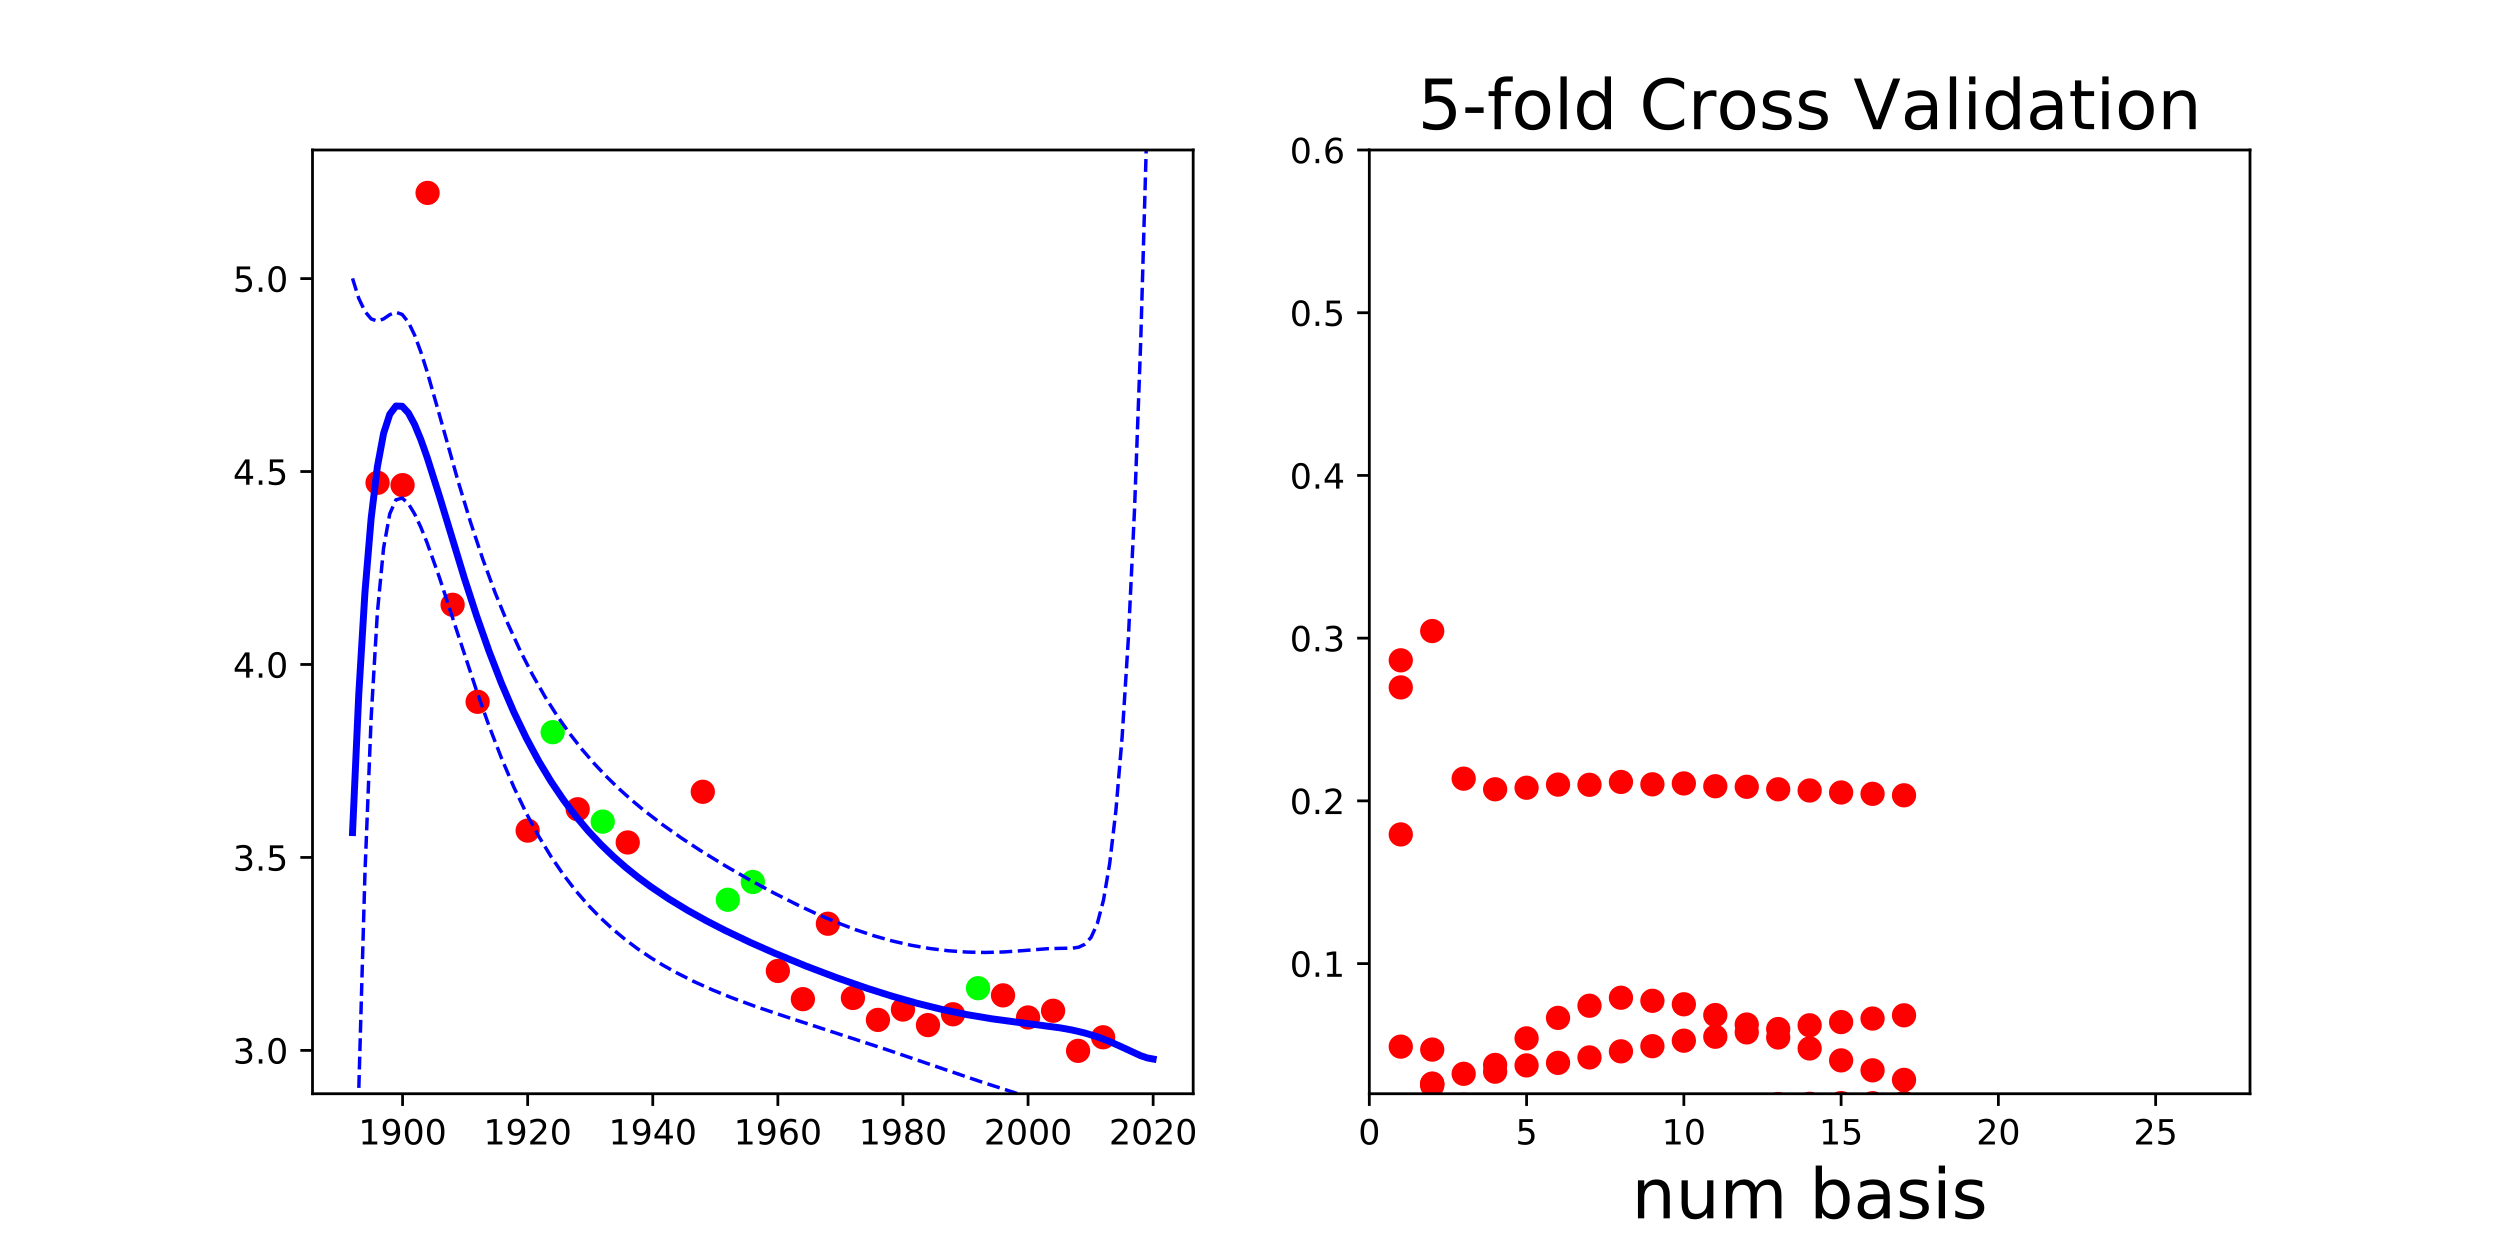 <?xml version="1.0" encoding="utf-8" standalone="no"?>
<!DOCTYPE svg PUBLIC "-//W3C//DTD SVG 1.1//EN"
  "http://www.w3.org/Graphics/SVG/1.1/DTD/svg11.dtd">
<!-- Created with matplotlib (http://matplotlib.org/) -->
<svg height="360pt" version="1.1" viewBox="0 0 720 360" width="720pt" xmlns="http://www.w3.org/2000/svg" xmlns:xlink="http://www.w3.org/1999/xlink">
 <defs>
  <style type="text/css">
*{stroke-linecap:butt;stroke-linejoin:round;}
  </style>
 </defs>
 <g id="figure_1">
  <g id="patch_1">
   <path d="M 0 360 
L 720 360 
L 720 0 
L 0 0 
z
" style="fill:none;"/>
  </g>
  <g id="axes_1">
   <g id="patch_2">
    <path d="M 90 315 
L 343.636 315 
L 343.636 43.2 
L 90 43.2 
z
" style="fill:none;"/>
   </g>
   <g id="matplotlib.axis_1">
    <g id="xtick_1">
     <g id="line2d_1">
      <defs>
       <path d="M 0 0 
L 0 3.5 
" id="ma0fd69caef" style="stroke:#000000;stroke-width:0.8;"/>
      </defs>
      <g>
       <use style="stroke:#000000;stroke-width:0.8;" x="115.94" xlink:href="#ma0fd69caef" y="315"/>
      </g>
     </g>
     <g id="text_1">
      <!-- 1900 -->
      <defs>
       <path d="M 12.406 8.297 
L 28.516 8.297 
L 28.516 63.922 
L 10.984 60.406 
L 10.984 69.391 
L 28.422 72.906 
L 38.281 72.906 
L 38.281 8.297 
L 54.391 8.297 
L 54.391 0 
L 12.406 0 
z
" id="DejaVuSans-31"/>
       <path d="M 10.984 1.516 
L 10.984 10.5 
Q 14.703 8.734 18.5 7.812 
Q 22.312 6.891 25.984 6.891 
Q 35.75 6.891 40.891 13.453 
Q 46.047 20.016 46.781 33.406 
Q 43.953 29.203 39.594 26.953 
Q 35.25 24.703 29.984 24.703 
Q 19.047 24.703 12.672 31.312 
Q 6.297 37.938 6.297 49.422 
Q 6.297 60.641 12.938 67.422 
Q 19.578 74.219 30.609 74.219 
Q 43.266 74.219 49.922 64.516 
Q 56.594 54.828 56.594 36.375 
Q 56.594 19.141 48.406 8.859 
Q 40.234 -1.422 26.422 -1.422 
Q 22.703 -1.422 18.891 -0.688 
Q 15.094 0.047 10.984 1.516 
z
M 30.609 32.422 
Q 37.25 32.422 41.125 36.953 
Q 45.016 41.5 45.016 49.422 
Q 45.016 57.281 41.125 61.844 
Q 37.25 66.406 30.609 66.406 
Q 23.969 66.406 20.094 61.844 
Q 16.219 57.281 16.219 49.422 
Q 16.219 41.5 20.094 36.953 
Q 23.969 32.422 30.609 32.422 
z
" id="DejaVuSans-39"/>
       <path d="M 31.781 66.406 
Q 24.172 66.406 20.328 58.906 
Q 16.5 51.422 16.5 36.375 
Q 16.5 21.391 20.328 13.891 
Q 24.172 6.391 31.781 6.391 
Q 39.453 6.391 43.281 13.891 
Q 47.125 21.391 47.125 36.375 
Q 47.125 51.422 43.281 58.906 
Q 39.453 66.406 31.781 66.406 
z
M 31.781 74.219 
Q 44.047 74.219 50.516 64.516 
Q 56.984 54.828 56.984 36.375 
Q 56.984 17.969 50.516 8.266 
Q 44.047 -1.422 31.781 -1.422 
Q 19.531 -1.422 13.062 8.266 
Q 6.594 17.969 6.594 36.375 
Q 6.594 54.828 13.062 64.516 
Q 19.531 74.219 31.781 74.219 
z
" id="DejaVuSans-30"/>
      </defs>
      <g transform="translate(103.215 329.598)scale(0.1 -0.1)">
       <use xlink:href="#DejaVuSans-31"/>
       <use x="63.623" xlink:href="#DejaVuSans-39"/>
       <use x="127.246" xlink:href="#DejaVuSans-30"/>
       <use x="190.869" xlink:href="#DejaVuSans-30"/>
      </g>
     </g>
    </g>
    <g id="xtick_2">
     <g id="line2d_2">
      <g>
       <use style="stroke:#000000;stroke-width:0.8;" x="151.968" xlink:href="#ma0fd69caef" y="315"/>
      </g>
     </g>
     <g id="text_2">
      <!-- 1920 -->
      <defs>
       <path d="M 19.188 8.297 
L 53.609 8.297 
L 53.609 0 
L 7.328 0 
L 7.328 8.297 
Q 12.938 14.109 22.625 23.891 
Q 32.328 33.688 34.812 36.531 
Q 39.547 41.844 41.422 45.531 
Q 43.312 49.219 43.312 52.781 
Q 43.312 58.594 39.234 62.25 
Q 35.156 65.922 28.609 65.922 
Q 23.969 65.922 18.812 64.312 
Q 13.672 62.703 7.812 59.422 
L 7.812 69.391 
Q 13.766 71.781 18.938 73 
Q 24.125 74.219 28.422 74.219 
Q 39.75 74.219 46.484 68.547 
Q 53.219 62.891 53.219 53.422 
Q 53.219 48.922 51.531 44.891 
Q 49.859 40.875 45.406 35.406 
Q 44.188 33.984 37.641 27.219 
Q 31.109 20.453 19.188 8.297 
z
" id="DejaVuSans-32"/>
      </defs>
      <g transform="translate(139.243 329.598)scale(0.1 -0.1)">
       <use xlink:href="#DejaVuSans-31"/>
       <use x="63.623" xlink:href="#DejaVuSans-39"/>
       <use x="127.246" xlink:href="#DejaVuSans-32"/>
       <use x="190.869" xlink:href="#DejaVuSans-30"/>
      </g>
     </g>
    </g>
    <g id="xtick_3">
     <g id="line2d_3">
      <g>
       <use style="stroke:#000000;stroke-width:0.8;" x="187.996" xlink:href="#ma0fd69caef" y="315"/>
      </g>
     </g>
     <g id="text_3">
      <!-- 1940 -->
      <defs>
       <path d="M 37.797 64.312 
L 12.891 25.391 
L 37.797 25.391 
z
M 35.203 72.906 
L 47.609 72.906 
L 47.609 25.391 
L 58.016 25.391 
L 58.016 17.188 
L 47.609 17.188 
L 47.609 0 
L 37.797 0 
L 37.797 17.188 
L 4.891 17.188 
L 4.891 26.703 
z
" id="DejaVuSans-34"/>
      </defs>
      <g transform="translate(175.271 329.598)scale(0.1 -0.1)">
       <use xlink:href="#DejaVuSans-31"/>
       <use x="63.623" xlink:href="#DejaVuSans-39"/>
       <use x="127.246" xlink:href="#DejaVuSans-34"/>
       <use x="190.869" xlink:href="#DejaVuSans-30"/>
      </g>
     </g>
    </g>
    <g id="xtick_4">
     <g id="line2d_4">
      <g>
       <use style="stroke:#000000;stroke-width:0.8;" x="224.024" xlink:href="#ma0fd69caef" y="315"/>
      </g>
     </g>
     <g id="text_4">
      <!-- 1960 -->
      <defs>
       <path d="M 33.016 40.375 
Q 26.375 40.375 22.484 35.828 
Q 18.609 31.297 18.609 23.391 
Q 18.609 15.531 22.484 10.953 
Q 26.375 6.391 33.016 6.391 
Q 39.656 6.391 43.531 10.953 
Q 47.406 15.531 47.406 23.391 
Q 47.406 31.297 43.531 35.828 
Q 39.656 40.375 33.016 40.375 
z
M 52.594 71.297 
L 52.594 62.312 
Q 48.875 64.062 45.094 64.984 
Q 41.312 65.922 37.594 65.922 
Q 27.828 65.922 22.672 59.328 
Q 17.531 52.734 16.797 39.406 
Q 19.672 43.656 24.016 45.922 
Q 28.375 48.188 33.594 48.188 
Q 44.578 48.188 50.953 41.516 
Q 57.328 34.859 57.328 23.391 
Q 57.328 12.156 50.688 5.359 
Q 44.047 -1.422 33.016 -1.422 
Q 20.359 -1.422 13.672 8.266 
Q 6.984 17.969 6.984 36.375 
Q 6.984 53.656 15.188 63.938 
Q 23.391 74.219 37.203 74.219 
Q 40.922 74.219 44.703 73.484 
Q 48.484 72.75 52.594 71.297 
z
" id="DejaVuSans-36"/>
      </defs>
      <g transform="translate(211.299 329.598)scale(0.1 -0.1)">
       <use xlink:href="#DejaVuSans-31"/>
       <use x="63.623" xlink:href="#DejaVuSans-39"/>
       <use x="127.246" xlink:href="#DejaVuSans-36"/>
       <use x="190.869" xlink:href="#DejaVuSans-30"/>
      </g>
     </g>
    </g>
    <g id="xtick_5">
     <g id="line2d_5">
      <g>
       <use style="stroke:#000000;stroke-width:0.8;" x="260.052" xlink:href="#ma0fd69caef" y="315"/>
      </g>
     </g>
     <g id="text_5">
      <!-- 1980 -->
      <defs>
       <path d="M 31.781 34.625 
Q 24.75 34.625 20.719 30.859 
Q 16.703 27.094 16.703 20.516 
Q 16.703 13.922 20.719 10.156 
Q 24.75 6.391 31.781 6.391 
Q 38.812 6.391 42.859 10.172 
Q 46.922 13.969 46.922 20.516 
Q 46.922 27.094 42.891 30.859 
Q 38.875 34.625 31.781 34.625 
z
M 21.922 38.812 
Q 15.578 40.375 12.031 44.719 
Q 8.5 49.078 8.5 55.328 
Q 8.5 64.062 14.719 69.141 
Q 20.953 74.219 31.781 74.219 
Q 42.672 74.219 48.875 69.141 
Q 55.078 64.062 55.078 55.328 
Q 55.078 49.078 51.531 44.719 
Q 48 40.375 41.703 38.812 
Q 48.828 37.156 52.797 32.312 
Q 56.781 27.484 56.781 20.516 
Q 56.781 9.906 50.312 4.234 
Q 43.844 -1.422 31.781 -1.422 
Q 19.734 -1.422 13.25 4.234 
Q 6.781 9.906 6.781 20.516 
Q 6.781 27.484 10.781 32.312 
Q 14.797 37.156 21.922 38.812 
z
M 18.312 54.391 
Q 18.312 48.734 21.844 45.562 
Q 25.391 42.391 31.781 42.391 
Q 38.141 42.391 41.719 45.562 
Q 45.312 48.734 45.312 54.391 
Q 45.312 60.062 41.719 63.234 
Q 38.141 66.406 31.781 66.406 
Q 25.391 66.406 21.844 63.234 
Q 18.312 60.062 18.312 54.391 
z
" id="DejaVuSans-38"/>
      </defs>
      <g transform="translate(247.327 329.598)scale(0.1 -0.1)">
       <use xlink:href="#DejaVuSans-31"/>
       <use x="63.623" xlink:href="#DejaVuSans-39"/>
       <use x="127.246" xlink:href="#DejaVuSans-38"/>
       <use x="190.869" xlink:href="#DejaVuSans-30"/>
      </g>
     </g>
    </g>
    <g id="xtick_6">
     <g id="line2d_6">
      <g>
       <use style="stroke:#000000;stroke-width:0.8;" x="296.08" xlink:href="#ma0fd69caef" y="315"/>
      </g>
     </g>
     <g id="text_6">
      <!-- 2000 -->
      <g transform="translate(283.355 329.598)scale(0.1 -0.1)">
       <use xlink:href="#DejaVuSans-32"/>
       <use x="63.623" xlink:href="#DejaVuSans-30"/>
       <use x="127.246" xlink:href="#DejaVuSans-30"/>
       <use x="190.869" xlink:href="#DejaVuSans-30"/>
      </g>
     </g>
    </g>
    <g id="xtick_7">
     <g id="line2d_7">
      <g>
       <use style="stroke:#000000;stroke-width:0.8;" x="332.107" xlink:href="#ma0fd69caef" y="315"/>
      </g>
     </g>
     <g id="text_7">
      <!-- 2020 -->
      <g transform="translate(319.382 329.598)scale(0.1 -0.1)">
       <use xlink:href="#DejaVuSans-32"/>
       <use x="63.623" xlink:href="#DejaVuSans-30"/>
       <use x="127.246" xlink:href="#DejaVuSans-32"/>
       <use x="190.869" xlink:href="#DejaVuSans-30"/>
      </g>
     </g>
    </g>
   </g>
   <g id="matplotlib.axis_2">
    <g id="ytick_1">
     <g id="line2d_8">
      <defs>
       <path d="M 0 0 
L -3.5 0 
" id="m6b1ca12fd3" style="stroke:#000000;stroke-width:0.8;"/>
      </defs>
      <g>
       <use style="stroke:#000000;stroke-width:0.8;" x="90" xlink:href="#m6b1ca12fd3" y="302.509"/>
      </g>
     </g>
     <g id="text_8">
      <!-- 3.0 -->
      <defs>
       <path d="M 40.578 39.312 
Q 47.656 37.797 51.625 33 
Q 55.609 28.219 55.609 21.188 
Q 55.609 10.406 48.188 4.484 
Q 40.766 -1.422 27.094 -1.422 
Q 22.516 -1.422 17.656 -0.516 
Q 12.797 0.391 7.625 2.203 
L 7.625 11.719 
Q 11.719 9.328 16.594 8.109 
Q 21.484 6.891 26.812 6.891 
Q 36.078 6.891 40.938 10.547 
Q 45.797 14.203 45.797 21.188 
Q 45.797 27.641 41.281 31.266 
Q 36.766 34.906 28.719 34.906 
L 20.219 34.906 
L 20.219 43.016 
L 29.109 43.016 
Q 36.375 43.016 40.234 45.922 
Q 44.094 48.828 44.094 54.297 
Q 44.094 59.906 40.109 62.906 
Q 36.141 65.922 28.719 65.922 
Q 24.656 65.922 20.016 65.031 
Q 15.375 64.156 9.812 62.312 
L 9.812 71.094 
Q 15.438 72.656 20.344 73.438 
Q 25.25 74.219 29.594 74.219 
Q 40.828 74.219 47.359 69.109 
Q 53.906 64.016 53.906 55.328 
Q 53.906 49.266 50.438 45.094 
Q 46.969 40.922 40.578 39.312 
z
" id="DejaVuSans-33"/>
       <path d="M 10.688 12.406 
L 21 12.406 
L 21 0 
L 10.688 0 
z
" id="DejaVuSans-2e"/>
      </defs>
      <g transform="translate(67.097 306.309)scale(0.1 -0.1)">
       <use xlink:href="#DejaVuSans-33"/>
       <use x="63.623" xlink:href="#DejaVuSans-2e"/>
       <use x="95.41" xlink:href="#DejaVuSans-30"/>
      </g>
     </g>
    </g>
    <g id="ytick_2">
     <g id="line2d_9">
      <g>
       <use style="stroke:#000000;stroke-width:0.8;" x="90" xlink:href="#m6b1ca12fd3" y="246.941"/>
      </g>
     </g>
     <g id="text_9">
      <!-- 3.5 -->
      <defs>
       <path d="M 10.797 72.906 
L 49.516 72.906 
L 49.516 64.594 
L 19.828 64.594 
L 19.828 46.734 
Q 21.969 47.469 24.109 47.828 
Q 26.266 48.188 28.422 48.188 
Q 40.625 48.188 47.75 41.5 
Q 54.891 34.812 54.891 23.391 
Q 54.891 11.625 47.562 5.094 
Q 40.234 -1.422 26.906 -1.422 
Q 22.312 -1.422 17.547 -0.641 
Q 12.797 0.141 7.719 1.703 
L 7.719 11.625 
Q 12.109 9.234 16.797 8.062 
Q 21.484 6.891 26.703 6.891 
Q 35.156 6.891 40.078 11.328 
Q 45.016 15.766 45.016 23.391 
Q 45.016 31 40.078 35.438 
Q 35.156 39.891 26.703 39.891 
Q 22.75 39.891 18.812 39.016 
Q 14.891 38.141 10.797 36.281 
z
" id="DejaVuSans-35"/>
      </defs>
      <g transform="translate(67.097 250.74)scale(0.1 -0.1)">
       <use xlink:href="#DejaVuSans-33"/>
       <use x="63.623" xlink:href="#DejaVuSans-2e"/>
       <use x="95.41" xlink:href="#DejaVuSans-35"/>
      </g>
     </g>
    </g>
    <g id="ytick_3">
     <g id="line2d_10">
      <g>
       <use style="stroke:#000000;stroke-width:0.8;" x="90" xlink:href="#m6b1ca12fd3" y="191.373"/>
      </g>
     </g>
     <g id="text_10">
      <!-- 4.0 -->
      <g transform="translate(67.097 195.172)scale(0.1 -0.1)">
       <use xlink:href="#DejaVuSans-34"/>
       <use x="63.623" xlink:href="#DejaVuSans-2e"/>
       <use x="95.41" xlink:href="#DejaVuSans-30"/>
      </g>
     </g>
    </g>
    <g id="ytick_4">
     <g id="line2d_11">
      <g>
       <use style="stroke:#000000;stroke-width:0.8;" x="90" xlink:href="#m6b1ca12fd3" y="135.804"/>
      </g>
     </g>
     <g id="text_11">
      <!-- 4.5 -->
      <g transform="translate(67.097 139.604)scale(0.1 -0.1)">
       <use xlink:href="#DejaVuSans-34"/>
       <use x="63.623" xlink:href="#DejaVuSans-2e"/>
       <use x="95.41" xlink:href="#DejaVuSans-35"/>
      </g>
     </g>
    </g>
    <g id="ytick_5">
     <g id="line2d_12">
      <g>
       <use style="stroke:#000000;stroke-width:0.8;" x="90" xlink:href="#m6b1ca12fd3" y="80.236"/>
      </g>
     </g>
     <g id="text_12">
      <!-- 5.0 -->
      <g transform="translate(67.097 84.035)scale(0.1 -0.1)">
       <use xlink:href="#DejaVuSans-35"/>
       <use x="63.623" xlink:href="#DejaVuSans-2e"/>
       <use x="95.41" xlink:href="#DejaVuSans-30"/>
      </g>
     </g>
    </g>
   </g>
   <g id="line2d_13">
    <defs>
     <path d="M 0 3 
C 0.796 3 1.559 2.684 2.121 2.121 
C 2.684 1.559 3 0.796 3 0 
C 3 -0.796 2.684 -1.559 2.121 -2.121 
C 1.559 -2.684 0.796 -3 0 -3 
C -0.796 -3 -1.559 -2.684 -2.121 -2.121 
C -2.684 -1.559 -3 -0.796 -3 0 
C -3 0.796 -2.684 1.559 -2.121 2.121 
C -1.559 2.684 -0.796 3 0 3 
z
" id="mba1de9b5df" style="stroke:#ff0000;"/>
    </defs>
    <g clip-path="url(#pb6f280e17f)">
     <use style="fill:#ff0000;stroke:#ff0000;" x="288.874" xlink:href="#mba1de9b5df" y="286.667"/>
     <use style="fill:#ff0000;stroke:#ff0000;" x="296.08" xlink:href="#mba1de9b5df" y="293.032"/>
     <use style="fill:#ff0000;stroke:#ff0000;" x="267.257" xlink:href="#mba1de9b5df" y="295.227"/>
     <use style="fill:#ff0000;stroke:#ff0000;" x="108.735" xlink:href="#mba1de9b5df" y="139.046"/>
     <use style="fill:#ff0000;stroke:#ff0000;" x="180.79" xlink:href="#mba1de9b5df" y="242.628"/>
     <use style="fill:#ff0000;stroke:#ff0000;" x="260.052" xlink:href="#mba1de9b5df" y="290.749"/>
     <use style="fill:#ff0000;stroke:#ff0000;" x="303.285" xlink:href="#mba1de9b5df" y="291.1"/>
     <use style="fill:#ff0000;stroke:#ff0000;" x="274.463" xlink:href="#mba1de9b5df" y="292.11"/>
     <use style="fill:#ff0000;stroke:#ff0000;" x="151.968" xlink:href="#mba1de9b5df" y="239.216"/>
     <use style="fill:#ff0000;stroke:#ff0000;" x="317.696" xlink:href="#mba1de9b5df" y="298.739"/>
     <use style="fill:#ff0000;stroke:#ff0000;" x="123.146" xlink:href="#mba1de9b5df" y="55.555"/>
     <use style="fill:#ff0000;stroke:#ff0000;" x="252.846" xlink:href="#mba1de9b5df" y="293.734"/>
     <use style="fill:#ff0000;stroke:#ff0000;" x="245.64" xlink:href="#mba1de9b5df" y="287.413"/>
     <use style="fill:#ff0000;stroke:#ff0000;" x="130.351" xlink:href="#mba1de9b5df" y="174.182"/>
     <use style="fill:#ff0000;stroke:#ff0000;" x="166.379" xlink:href="#mba1de9b5df" y="233.067"/>
     <use style="fill:#ff0000;stroke:#ff0000;" x="310.491" xlink:href="#mba1de9b5df" y="302.645"/>
     <use style="fill:#ff0000;stroke:#ff0000;" x="238.435" xlink:href="#mba1de9b5df" y="266.035"/>
     <use style="fill:#ff0000;stroke:#ff0000;" x="115.94" xlink:href="#mba1de9b5df" y="139.724"/>
     <use style="fill:#ff0000;stroke:#ff0000;" x="224.024" xlink:href="#mba1de9b5df" y="279.634"/>
     <use style="fill:#ff0000;stroke:#ff0000;" x="137.557" xlink:href="#mba1de9b5df" y="202.118"/>
     <use style="fill:#ff0000;stroke:#ff0000;" x="202.407" xlink:href="#mba1de9b5df" y="228.036"/>
     <use style="fill:#ff0000;stroke:#ff0000;" x="231.229" xlink:href="#mba1de9b5df" y="287.755"/>
    </g>
   </g>
   <g id="line2d_14">
    <defs>
     <path d="M 0 3 
C 0.796 3 1.559 2.684 2.121 2.121 
C 2.684 1.559 3 0.796 3 0 
C 3 -0.796 2.684 -1.559 2.121 -2.121 
C 1.559 -2.684 0.796 -3 0 -3 
C -0.796 -3 -1.559 -2.684 -2.121 -2.121 
C -2.684 -1.559 -3 -0.796 -3 0 
C -3 0.796 -2.684 1.559 -2.121 2.121 
C -1.559 2.684 -0.796 3 0 3 
z
" id="mbfae5b7d33" style="stroke:#00ff00;"/>
    </defs>
    <g clip-path="url(#pb6f280e17f)">
     <use style="fill:#00ff00;stroke:#00ff00;" x="216.818" xlink:href="#mbfae5b7d33" y="254.006"/>
     <use style="fill:#00ff00;stroke:#00ff00;" x="173.585" xlink:href="#mbfae5b7d33" y="236.623"/>
     <use style="fill:#00ff00;stroke:#00ff00;" x="159.174" xlink:href="#mbfae5b7d33" y="210.872"/>
     <use style="fill:#00ff00;stroke:#00ff00;" x="209.613" xlink:href="#mbfae5b7d33" y="259.134"/>
     <use style="fill:#00ff00;stroke:#00ff00;" x="281.668" xlink:href="#mbfae5b7d33" y="284.603"/>
    </g>
   </g>
   <g id="line2d_15">
    <path clip-path="url(#pb6f280e17f)" d="M 101.529 239.782 
L 103.316 200.103 
L 105.104 170.601 
L 106.891 149.273 
L 108.679 134.473 
L 110.466 124.85 
L 112.254 119.302 
L 114.041 116.929 
L 115.828 117.004 
L 117.616 118.936 
L 119.403 122.254 
L 121.191 126.579 
L 122.978 131.609 
L 126.553 142.888 
L 133.703 166.409 
L 137.278 177.424 
L 140.852 187.587 
L 144.427 196.82 
L 148.002 205.13 
L 151.577 212.568 
L 155.152 219.205 
L 158.727 225.123 
L 162.302 230.406 
L 165.876 235.13 
L 169.451 239.369 
L 173.026 243.188 
L 176.601 246.644 
L 180.176 249.788 
L 183.751 252.664 
L 187.326 255.312 
L 192.688 258.924 
L 198.05 262.187 
L 203.412 265.172 
L 208.775 267.936 
L 215.924 271.349 
L 223.074 274.515 
L 232.011 278.188 
L 240.948 281.579 
L 249.886 284.685 
L 257.035 286.941 
L 264.185 288.967 
L 271.335 290.732 
L 278.485 292.215 
L 285.634 293.415 
L 292.784 294.381 
L 305.296 296.016 
L 308.871 296.669 
L 312.446 297.51 
L 316.021 298.597 
L 319.595 299.964 
L 323.17 301.58 
L 328.533 304.052 
L 330.32 304.662 
L 332.107 304.993 
L 332.107 304.993 
" style="fill:none;stroke:#0000ff;stroke-linecap:square;stroke-width:2;"/>
   </g>
   <g id="line2d_16">
    <path clip-path="url(#pb6f280e17f)" d="M 101.529 80.178 
L 103.316 85.912 
L 105.104 89.689 
L 106.891 91.834 
L 108.679 92.482 
L 110.466 91.847 
L 112.254 90.628 
L 114.041 89.922 
L 115.828 90.564 
L 117.616 92.808 
L 119.403 96.5 
L 121.191 101.329 
L 122.978 106.956 
L 126.553 119.464 
L 131.915 138.539 
L 135.49 150.337 
L 139.065 161.098 
L 142.64 170.807 
L 146.215 179.524 
L 149.79 187.337 
L 153.364 194.335 
L 156.939 200.608 
L 160.514 206.239 
L 164.089 211.306 
L 167.664 215.881 
L 171.239 220.029 
L 174.814 223.811 
L 178.388 227.279 
L 181.963 230.481 
L 185.538 233.457 
L 190.9 237.574 
L 196.263 241.361 
L 201.625 244.893 
L 208.775 249.296 
L 215.924 253.418 
L 223.074 257.285 
L 230.224 260.882 
L 235.586 263.375 
L 240.948 265.662 
L 246.311 267.713 
L 251.673 269.504 
L 257.035 271.014 
L 262.398 272.234 
L 267.76 273.167 
L 273.122 273.819 
L 278.485 274.199 
L 283.847 274.309 
L 289.209 274.157 
L 294.571 273.782 
L 301.721 273.223 
L 305.296 273.125 
L 308.871 273.071 
L 310.658 272.796 
L 312.446 271.949 
L 314.233 269.955 
L 316.021 266.014 
L 317.808 259.222 
L 319.595 248.667 
L 321.383 233.401 
L 323.17 212.313 
L 324.958 184.01 
L 326.745 146.713 
L 328.533 98.164 
L 330.32 35.531 
L 331.134 -1 
L 331.134 -1 
" style="fill:none;stroke:#0000ff;stroke-dasharray:3.7,1.6;stroke-dashoffset:0;"/>
   </g>
   <g id="line2d_17">
    <path clip-path="url(#pb6f280e17f)" d="M 102.335 361 
L 103.316 314.294 
L 105.104 251.513 
L 106.891 206.712 
L 108.679 176.464 
L 110.466 157.853 
L 112.254 147.976 
L 114.041 143.937 
L 115.828 143.443 
L 117.616 145.065 
L 119.403 148.008 
L 121.191 151.829 
L 122.978 156.263 
L 126.553 166.312 
L 131.915 182.74 
L 137.278 198.998 
L 140.852 209.093 
L 144.427 218.357 
L 148.002 226.723 
L 151.577 234.203 
L 155.152 240.853 
L 158.727 246.748 
L 162.302 251.974 
L 165.876 256.61 
L 169.451 260.734 
L 173.026 264.413 
L 176.601 267.706 
L 180.176 270.665 
L 183.751 273.334 
L 187.326 275.752 
L 190.9 277.952 
L 194.475 279.963 
L 199.838 282.679 
L 205.2 285.097 
L 210.562 287.28 
L 217.712 289.915 
L 226.649 292.92 
L 255.248 302.253 
L 282.059 311.395 
L 307.083 319.523 
L 308.871 320.266 
L 310.658 321.328 
L 312.446 323.07 
L 314.233 326.084 
L 316.021 331.18 
L 317.808 339.268 
L 319.595 351.261 
L 320.63 361 
L 320.63 361 
" style="fill:none;stroke:#0000ff;stroke-dasharray:3.7,1.6;stroke-dashoffset:0;"/>
   </g>
   <g id="patch_3">
    <path d="M 90 315 
L 90 43.2 
" style="fill:none;stroke:#000000;stroke-linecap:square;stroke-linejoin:miter;stroke-width:0.8;"/>
   </g>
   <g id="patch_4">
    <path d="M 343.636 315 
L 343.636 43.2 
" style="fill:none;stroke:#000000;stroke-linecap:square;stroke-linejoin:miter;stroke-width:0.8;"/>
   </g>
   <g id="patch_5">
    <path d="M 90 315 
L 343.636 315 
" style="fill:none;stroke:#000000;stroke-linecap:square;stroke-linejoin:miter;stroke-width:0.8;"/>
   </g>
   <g id="patch_6">
    <path d="M 90 43.2 
L 343.636 43.2 
" style="fill:none;stroke:#000000;stroke-linecap:square;stroke-linejoin:miter;stroke-width:0.8;"/>
   </g>
  </g>
  <g id="axes_2">
   <g id="patch_7">
    <path d="M 394.364 315 
L 648 315 
L 648 43.2 
L 394.364 43.2 
z
" style="fill:none;"/>
   </g>
   <g id="matplotlib.axis_3">
    <g id="xtick_8">
     <g id="line2d_18">
      <g>
       <use style="stroke:#000000;stroke-width:0.8;" x="394.364" xlink:href="#ma0fd69caef" y="315"/>
      </g>
     </g>
     <g id="text_13">
      <!-- 0 -->
      <g transform="translate(391.182 329.598)scale(0.1 -0.1)">
       <use xlink:href="#DejaVuSans-30"/>
      </g>
     </g>
    </g>
    <g id="xtick_9">
     <g id="line2d_19">
      <g>
       <use style="stroke:#000000;stroke-width:0.8;" x="439.656" xlink:href="#ma0fd69caef" y="315"/>
      </g>
     </g>
     <g id="text_14">
      <!-- 5 -->
      <g transform="translate(436.475 329.598)scale(0.1 -0.1)">
       <use xlink:href="#DejaVuSans-35"/>
      </g>
     </g>
    </g>
    <g id="xtick_10">
     <g id="line2d_20">
      <g>
       <use style="stroke:#000000;stroke-width:0.8;" x="484.948" xlink:href="#ma0fd69caef" y="315"/>
      </g>
     </g>
     <g id="text_15">
      <!-- 10 -->
      <g transform="translate(478.586 329.598)scale(0.1 -0.1)">
       <use xlink:href="#DejaVuSans-31"/>
       <use x="63.623" xlink:href="#DejaVuSans-30"/>
      </g>
     </g>
    </g>
    <g id="xtick_11">
     <g id="line2d_21">
      <g>
       <use style="stroke:#000000;stroke-width:0.8;" x="530.24" xlink:href="#ma0fd69caef" y="315"/>
      </g>
     </g>
     <g id="text_16">
      <!-- 15 -->
      <g transform="translate(523.878 329.598)scale(0.1 -0.1)">
       <use xlink:href="#DejaVuSans-31"/>
       <use x="63.623" xlink:href="#DejaVuSans-35"/>
      </g>
     </g>
    </g>
    <g id="xtick_12">
     <g id="line2d_22">
      <g>
       <use style="stroke:#000000;stroke-width:0.8;" x="575.532" xlink:href="#ma0fd69caef" y="315"/>
      </g>
     </g>
     <g id="text_17">
      <!-- 20 -->
      <g transform="translate(569.17 329.598)scale(0.1 -0.1)">
       <use xlink:href="#DejaVuSans-32"/>
       <use x="63.623" xlink:href="#DejaVuSans-30"/>
      </g>
     </g>
    </g>
    <g id="xtick_13">
     <g id="line2d_23">
      <g>
       <use style="stroke:#000000;stroke-width:0.8;" x="620.825" xlink:href="#ma0fd69caef" y="315"/>
      </g>
     </g>
     <g id="text_18">
      <!-- 25 -->
      <g transform="translate(614.462 329.598)scale(0.1 -0.1)">
       <use xlink:href="#DejaVuSans-32"/>
       <use x="63.623" xlink:href="#DejaVuSans-35"/>
      </g>
     </g>
    </g>
    <g id="text_19">
     <!-- num basis -->
     <defs>
      <path d="M 54.891 33.016 
L 54.891 0 
L 45.906 0 
L 45.906 32.719 
Q 45.906 40.484 42.875 44.328 
Q 39.844 48.188 33.797 48.188 
Q 26.516 48.188 22.312 43.547 
Q 18.109 38.922 18.109 30.906 
L 18.109 0 
L 9.078 0 
L 9.078 54.688 
L 18.109 54.688 
L 18.109 46.188 
Q 21.344 51.125 25.703 53.562 
Q 30.078 56 35.797 56 
Q 45.219 56 50.047 50.172 
Q 54.891 44.344 54.891 33.016 
z
" id="DejaVuSans-6e"/>
      <path d="M 8.5 21.578 
L 8.5 54.688 
L 17.484 54.688 
L 17.484 21.922 
Q 17.484 14.156 20.5 10.266 
Q 23.531 6.391 29.594 6.391 
Q 36.859 6.391 41.078 11.031 
Q 45.312 15.672 45.312 23.688 
L 45.312 54.688 
L 54.297 54.688 
L 54.297 0 
L 45.312 0 
L 45.312 8.406 
Q 42.047 3.422 37.719 1 
Q 33.406 -1.422 27.688 -1.422 
Q 18.266 -1.422 13.375 4.438 
Q 8.5 10.297 8.5 21.578 
z
M 31.109 56 
z
" id="DejaVuSans-75"/>
      <path d="M 52 44.188 
Q 55.375 50.25 60.062 53.125 
Q 64.75 56 71.094 56 
Q 79.641 56 84.281 50.016 
Q 88.922 44.047 88.922 33.016 
L 88.922 0 
L 79.891 0 
L 79.891 32.719 
Q 79.891 40.578 77.094 44.375 
Q 74.312 48.188 68.609 48.188 
Q 61.625 48.188 57.562 43.547 
Q 53.516 38.922 53.516 30.906 
L 53.516 0 
L 44.484 0 
L 44.484 32.719 
Q 44.484 40.625 41.703 44.406 
Q 38.922 48.188 33.109 48.188 
Q 26.219 48.188 22.156 43.531 
Q 18.109 38.875 18.109 30.906 
L 18.109 0 
L 9.078 0 
L 9.078 54.688 
L 18.109 54.688 
L 18.109 46.188 
Q 21.188 51.219 25.484 53.609 
Q 29.781 56 35.688 56 
Q 41.656 56 45.828 52.969 
Q 50 49.953 52 44.188 
z
" id="DejaVuSans-6d"/>
      <path id="DejaVuSans-20"/>
      <path d="M 48.688 27.297 
Q 48.688 37.203 44.609 42.844 
Q 40.531 48.484 33.406 48.484 
Q 26.266 48.484 22.188 42.844 
Q 18.109 37.203 18.109 27.297 
Q 18.109 17.391 22.188 11.75 
Q 26.266 6.109 33.406 6.109 
Q 40.531 6.109 44.609 11.75 
Q 48.688 17.391 48.688 27.297 
z
M 18.109 46.391 
Q 20.953 51.266 25.266 53.625 
Q 29.594 56 35.594 56 
Q 45.562 56 51.781 48.094 
Q 58.016 40.188 58.016 27.297 
Q 58.016 14.406 51.781 6.484 
Q 45.562 -1.422 35.594 -1.422 
Q 29.594 -1.422 25.266 0.953 
Q 20.953 3.328 18.109 8.203 
L 18.109 0 
L 9.078 0 
L 9.078 75.984 
L 18.109 75.984 
z
" id="DejaVuSans-62"/>
      <path d="M 34.281 27.484 
Q 23.391 27.484 19.188 25 
Q 14.984 22.516 14.984 16.5 
Q 14.984 11.719 18.141 8.906 
Q 21.297 6.109 26.703 6.109 
Q 34.188 6.109 38.703 11.406 
Q 43.219 16.703 43.219 25.484 
L 43.219 27.484 
z
M 52.203 31.203 
L 52.203 0 
L 43.219 0 
L 43.219 8.297 
Q 40.141 3.328 35.547 0.953 
Q 30.953 -1.422 24.312 -1.422 
Q 15.922 -1.422 10.953 3.297 
Q 6 8.016 6 15.922 
Q 6 25.141 12.172 29.828 
Q 18.359 34.516 30.609 34.516 
L 43.219 34.516 
L 43.219 35.406 
Q 43.219 41.609 39.141 45 
Q 35.062 48.391 27.688 48.391 
Q 23 48.391 18.547 47.266 
Q 14.109 46.141 10.016 43.891 
L 10.016 52.203 
Q 14.938 54.109 19.578 55.047 
Q 24.219 56 28.609 56 
Q 40.484 56 46.344 49.844 
Q 52.203 43.703 52.203 31.203 
z
" id="DejaVuSans-61"/>
      <path d="M 44.281 53.078 
L 44.281 44.578 
Q 40.484 46.531 36.375 47.5 
Q 32.281 48.484 27.875 48.484 
Q 21.188 48.484 17.844 46.438 
Q 14.5 44.391 14.5 40.281 
Q 14.5 37.156 16.891 35.375 
Q 19.281 33.594 26.516 31.984 
L 29.594 31.297 
Q 39.156 29.25 43.188 25.516 
Q 47.219 21.781 47.219 15.094 
Q 47.219 7.469 41.188 3.016 
Q 35.156 -1.422 24.609 -1.422 
Q 20.219 -1.422 15.453 -0.562 
Q 10.688 0.297 5.422 2 
L 5.422 11.281 
Q 10.406 8.688 15.234 7.391 
Q 20.062 6.109 24.812 6.109 
Q 31.156 6.109 34.562 8.281 
Q 37.984 10.453 37.984 14.406 
Q 37.984 18.062 35.516 20.016 
Q 33.062 21.969 24.703 23.781 
L 21.578 24.516 
Q 13.234 26.266 9.516 29.906 
Q 5.812 33.547 5.812 39.891 
Q 5.812 47.609 11.281 51.797 
Q 16.75 56 26.812 56 
Q 31.781 56 36.172 55.266 
Q 40.578 54.547 44.281 53.078 
z
" id="DejaVuSans-73"/>
      <path d="M 9.422 54.688 
L 18.406 54.688 
L 18.406 0 
L 9.422 0 
z
M 9.422 75.984 
L 18.406 75.984 
L 18.406 64.594 
L 9.422 64.594 
z
" id="DejaVuSans-69"/>
     </defs>
     <g transform="translate(469.915 350.875)scale(0.2 -0.2)">
      <use xlink:href="#DejaVuSans-6e"/>
      <use x="63.379" xlink:href="#DejaVuSans-75"/>
      <use x="126.758" xlink:href="#DejaVuSans-6d"/>
      <use x="224.17" xlink:href="#DejaVuSans-20"/>
      <use x="255.957" xlink:href="#DejaVuSans-62"/>
      <use x="319.434" xlink:href="#DejaVuSans-61"/>
      <use x="380.713" xlink:href="#DejaVuSans-73"/>
      <use x="432.812" xlink:href="#DejaVuSans-69"/>
      <use x="460.596" xlink:href="#DejaVuSans-73"/>
     </g>
    </g>
   </g>
   <g id="matplotlib.axis_4">
    <g id="ytick_6">
     <g id="line2d_24">
      <g>
       <use style="stroke:#000000;stroke-width:0.8;" x="394.364" xlink:href="#m6b1ca12fd3" y="277.51"/>
      </g>
     </g>
     <g id="text_20">
      <!-- 0.1 -->
      <g transform="translate(371.461 281.31)scale(0.1 -0.1)">
       <use xlink:href="#DejaVuSans-30"/>
       <use x="63.623" xlink:href="#DejaVuSans-2e"/>
       <use x="95.41" xlink:href="#DejaVuSans-31"/>
      </g>
     </g>
    </g>
    <g id="ytick_7">
     <g id="line2d_25">
      <g>
       <use style="stroke:#000000;stroke-width:0.8;" x="394.364" xlink:href="#m6b1ca12fd3" y="230.648"/>
      </g>
     </g>
     <g id="text_21">
      <!-- 0.2 -->
      <g transform="translate(371.461 234.447)scale(0.1 -0.1)">
       <use xlink:href="#DejaVuSans-30"/>
       <use x="63.623" xlink:href="#DejaVuSans-2e"/>
       <use x="95.41" xlink:href="#DejaVuSans-32"/>
      </g>
     </g>
    </g>
    <g id="ytick_8">
     <g id="line2d_26">
      <g>
       <use style="stroke:#000000;stroke-width:0.8;" x="394.364" xlink:href="#m6b1ca12fd3" y="183.786"/>
      </g>
     </g>
     <g id="text_22">
      <!-- 0.3 -->
      <g transform="translate(371.461 187.585)scale(0.1 -0.1)">
       <use xlink:href="#DejaVuSans-30"/>
       <use x="63.623" xlink:href="#DejaVuSans-2e"/>
       <use x="95.41" xlink:href="#DejaVuSans-33"/>
      </g>
     </g>
    </g>
    <g id="ytick_9">
     <g id="line2d_27">
      <g>
       <use style="stroke:#000000;stroke-width:0.8;" x="394.364" xlink:href="#m6b1ca12fd3" y="136.924"/>
      </g>
     </g>
     <g id="text_23">
      <!-- 0.4 -->
      <g transform="translate(371.461 140.723)scale(0.1 -0.1)">
       <use xlink:href="#DejaVuSans-30"/>
       <use x="63.623" xlink:href="#DejaVuSans-2e"/>
       <use x="95.41" xlink:href="#DejaVuSans-34"/>
      </g>
     </g>
    </g>
    <g id="ytick_10">
     <g id="line2d_28">
      <g>
       <use style="stroke:#000000;stroke-width:0.8;" x="394.364" xlink:href="#m6b1ca12fd3" y="90.062"/>
      </g>
     </g>
     <g id="text_24">
      <!-- 0.5 -->
      <g transform="translate(371.461 93.861)scale(0.1 -0.1)">
       <use xlink:href="#DejaVuSans-30"/>
       <use x="63.623" xlink:href="#DejaVuSans-2e"/>
       <use x="95.41" xlink:href="#DejaVuSans-35"/>
      </g>
     </g>
    </g>
    <g id="ytick_11">
     <g id="line2d_29">
      <g>
       <use style="stroke:#000000;stroke-width:0.8;" x="394.364" xlink:href="#m6b1ca12fd3" y="43.2"/>
      </g>
     </g>
     <g id="text_25">
      <!-- 0.6 -->
      <g transform="translate(371.461 46.999)scale(0.1 -0.1)">
       <use xlink:href="#DejaVuSans-30"/>
       <use x="63.623" xlink:href="#DejaVuSans-2e"/>
       <use x="95.41" xlink:href="#DejaVuSans-36"/>
      </g>
     </g>
    </g>
   </g>
   <g id="line2d_30">
    <g clip-path="url(#p259babb88c)">
     <use style="fill:#ff0000;stroke:#ff0000;" x="403.422" xlink:href="#mba1de9b5df" y="301.431"/>
    </g>
   </g>
   <g id="line2d_31">
    <g clip-path="url(#p259babb88c)">
     <use style="fill:#ff0000;stroke:#ff0000;" x="403.422" xlink:href="#mba1de9b5df" y="197.972"/>
    </g>
   </g>
   <g id="line2d_32">
    <g clip-path="url(#p259babb88c)"/>
   </g>
   <g id="line2d_33">
    <g clip-path="url(#p259babb88c)">
     <use style="fill:#ff0000;stroke:#ff0000;" x="403.422" xlink:href="#mba1de9b5df" y="240.317"/>
    </g>
   </g>
   <g id="line2d_34">
    <g clip-path="url(#p259babb88c)">
     <use style="fill:#ff0000;stroke:#ff0000;" x="403.422" xlink:href="#mba1de9b5df" y="190.174"/>
    </g>
   </g>
   <g id="line2d_35">
    <g clip-path="url(#p259babb88c)">
     <use style="fill:#ff0000;stroke:#ff0000;" x="412.481" xlink:href="#mba1de9b5df" y="312.115"/>
    </g>
   </g>
   <g id="line2d_36">
    <g clip-path="url(#p259babb88c)">
     <use style="fill:#ff0000;stroke:#ff0000;" x="412.481" xlink:href="#mba1de9b5df" y="312.635"/>
    </g>
   </g>
   <g id="line2d_37">
    <g clip-path="url(#p259babb88c)">
     <use style="fill:#ff0000;stroke:#ff0000;" x="412.481" xlink:href="#mba1de9b5df" y="181.74"/>
    </g>
   </g>
   <g id="line2d_38">
    <g clip-path="url(#p259babb88c)">
     <use style="fill:#ff0000;stroke:#ff0000;" x="412.481" xlink:href="#mba1de9b5df" y="312.115"/>
    </g>
   </g>
   <g id="line2d_39">
    <g clip-path="url(#p259babb88c)">
     <use style="fill:#ff0000;stroke:#ff0000;" x="412.481" xlink:href="#mba1de9b5df" y="302.283"/>
    </g>
   </g>
   <g id="line2d_40">
    <g clip-path="url(#p259babb88c)">
     <use style="fill:#ff0000;stroke:#ff0000;" x="421.539" xlink:href="#mba1de9b5df" y="320.001"/>
    </g>
   </g>
   <g id="line2d_41">
    <g clip-path="url(#p259babb88c)">
     <use style="fill:#ff0000;stroke:#ff0000;" x="421.539" xlink:href="#mba1de9b5df" y="320.329"/>
    </g>
   </g>
   <g id="line2d_42">
    <g clip-path="url(#p259babb88c)">
     <use style="fill:#ff0000;stroke:#ff0000;" x="421.539" xlink:href="#mba1de9b5df" y="224.255"/>
    </g>
   </g>
   <g id="line2d_43">
    <g clip-path="url(#p259babb88c)">
     <use style="fill:#ff0000;stroke:#ff0000;" x="421.539" xlink:href="#mba1de9b5df" y="318.161"/>
    </g>
   </g>
   <g id="line2d_44">
    <g clip-path="url(#p259babb88c)">
     <use style="fill:#ff0000;stroke:#ff0000;" x="421.539" xlink:href="#mba1de9b5df" y="309.258"/>
    </g>
   </g>
   <g id="line2d_45">
    <g clip-path="url(#p259babb88c)">
     <use style="fill:#ff0000;stroke:#ff0000;" x="430.597" xlink:href="#mba1de9b5df" y="320.259"/>
    </g>
   </g>
   <g id="line2d_46">
    <g clip-path="url(#p259babb88c)">
     <use style="fill:#ff0000;stroke:#ff0000;" x="430.597" xlink:href="#mba1de9b5df" y="308.644"/>
    </g>
   </g>
   <g id="line2d_47">
    <g clip-path="url(#p259babb88c)">
     <use style="fill:#ff0000;stroke:#ff0000;" x="430.597" xlink:href="#mba1de9b5df" y="227.316"/>
    </g>
   </g>
   <g id="line2d_48">
    <g clip-path="url(#p259babb88c)">
     <use style="fill:#ff0000;stroke:#ff0000;" x="430.597" xlink:href="#mba1de9b5df" y="320.498"/>
    </g>
   </g>
   <g id="line2d_49">
    <g clip-path="url(#p259babb88c)">
     <use style="fill:#ff0000;stroke:#ff0000;" x="430.597" xlink:href="#mba1de9b5df" y="306.698"/>
    </g>
   </g>
   <g id="line2d_50">
    <g clip-path="url(#p259babb88c)">
     <use style="fill:#ff0000;stroke:#ff0000;" x="439.656" xlink:href="#mba1de9b5df" y="320.496"/>
    </g>
   </g>
   <g id="line2d_51">
    <g clip-path="url(#p259babb88c)">
     <use style="fill:#ff0000;stroke:#ff0000;" x="439.656" xlink:href="#mba1de9b5df" y="299.046"/>
    </g>
   </g>
   <g id="line2d_52">
    <g clip-path="url(#p259babb88c)">
     <use style="fill:#ff0000;stroke:#ff0000;" x="439.656" xlink:href="#mba1de9b5df" y="226.871"/>
    </g>
   </g>
   <g id="line2d_53">
    <g clip-path="url(#p259babb88c)">
     <use style="fill:#ff0000;stroke:#ff0000;" x="439.656" xlink:href="#mba1de9b5df" y="320.702"/>
    </g>
   </g>
   <g id="line2d_54">
    <g clip-path="url(#p259babb88c)">
     <use style="fill:#ff0000;stroke:#ff0000;" x="439.656" xlink:href="#mba1de9b5df" y="306.838"/>
    </g>
   </g>
   <g id="line2d_55">
    <g clip-path="url(#p259babb88c)">
     <use style="fill:#ff0000;stroke:#ff0000;" x="448.714" xlink:href="#mba1de9b5df" y="320.449"/>
    </g>
   </g>
   <g id="line2d_56">
    <g clip-path="url(#p259babb88c)">
     <use style="fill:#ff0000;stroke:#ff0000;" x="448.714" xlink:href="#mba1de9b5df" y="293.149"/>
    </g>
   </g>
   <g id="line2d_57">
    <g clip-path="url(#p259babb88c)">
     <use style="fill:#ff0000;stroke:#ff0000;" x="448.714" xlink:href="#mba1de9b5df" y="225.965"/>
    </g>
   </g>
   <g id="line2d_58">
    <g clip-path="url(#p259babb88c)">
     <use style="fill:#ff0000;stroke:#ff0000;" x="448.714" xlink:href="#mba1de9b5df" y="320.615"/>
    </g>
   </g>
   <g id="line2d_59">
    <g clip-path="url(#p259babb88c)">
     <use style="fill:#ff0000;stroke:#ff0000;" x="448.714" xlink:href="#mba1de9b5df" y="306.108"/>
    </g>
   </g>
   <g id="line2d_60">
    <g clip-path="url(#p259babb88c)">
     <use style="fill:#ff0000;stroke:#ff0000;" x="457.773" xlink:href="#mba1de9b5df" y="320.298"/>
    </g>
   </g>
   <g id="line2d_61">
    <g clip-path="url(#p259babb88c)">
     <use style="fill:#ff0000;stroke:#ff0000;" x="457.773" xlink:href="#mba1de9b5df" y="289.651"/>
    </g>
   </g>
   <g id="line2d_62">
    <g clip-path="url(#p259babb88c)">
     <use style="fill:#ff0000;stroke:#ff0000;" x="457.773" xlink:href="#mba1de9b5df" y="226.019"/>
    </g>
   </g>
   <g id="line2d_63">
    <g clip-path="url(#p259babb88c)">
     <use style="fill:#ff0000;stroke:#ff0000;" x="457.773" xlink:href="#mba1de9b5df" y="320.261"/>
    </g>
   </g>
   <g id="line2d_64">
    <g clip-path="url(#p259babb88c)">
     <use style="fill:#ff0000;stroke:#ff0000;" x="457.773" xlink:href="#mba1de9b5df" y="304.54"/>
    </g>
   </g>
   <g id="line2d_65">
    <g clip-path="url(#p259babb88c)">
     <use style="fill:#ff0000;stroke:#ff0000;" x="466.831" xlink:href="#mba1de9b5df" y="320.039"/>
    </g>
   </g>
   <g id="line2d_66">
    <g clip-path="url(#p259babb88c)">
     <use style="fill:#ff0000;stroke:#ff0000;" x="466.831" xlink:href="#mba1de9b5df" y="287.348"/>
    </g>
   </g>
   <g id="line2d_67">
    <g clip-path="url(#p259babb88c)">
     <use style="fill:#ff0000;stroke:#ff0000;" x="466.831" xlink:href="#mba1de9b5df" y="225.204"/>
    </g>
   </g>
   <g id="line2d_68">
    <g clip-path="url(#p259babb88c)">
     <use style="fill:#ff0000;stroke:#ff0000;" x="466.831" xlink:href="#mba1de9b5df" y="319.941"/>
    </g>
   </g>
   <g id="line2d_69">
    <g clip-path="url(#p259babb88c)">
     <use style="fill:#ff0000;stroke:#ff0000;" x="466.831" xlink:href="#mba1de9b5df" y="302.784"/>
    </g>
   </g>
   <g id="line2d_70">
    <g clip-path="url(#p259babb88c)">
     <use style="fill:#ff0000;stroke:#ff0000;" x="475.89" xlink:href="#mba1de9b5df" y="319.91"/>
    </g>
   </g>
   <g id="line2d_71">
    <g clip-path="url(#p259babb88c)">
     <use style="fill:#ff0000;stroke:#ff0000;" x="475.89" xlink:href="#mba1de9b5df" y="288.229"/>
    </g>
   </g>
   <g id="line2d_72">
    <g clip-path="url(#p259babb88c)">
     <use style="fill:#ff0000;stroke:#ff0000;" x="475.89" xlink:href="#mba1de9b5df" y="225.883"/>
    </g>
   </g>
   <g id="line2d_73">
    <g clip-path="url(#p259babb88c)">
     <use style="fill:#ff0000;stroke:#ff0000;" x="475.89" xlink:href="#mba1de9b5df" y="319.422"/>
    </g>
   </g>
   <g id="line2d_74">
    <g clip-path="url(#p259babb88c)">
     <use style="fill:#ff0000;stroke:#ff0000;" x="475.89" xlink:href="#mba1de9b5df" y="301.3"/>
    </g>
   </g>
   <g id="line2d_75">
    <g clip-path="url(#p259babb88c)">
     <use style="fill:#ff0000;stroke:#ff0000;" x="484.948" xlink:href="#mba1de9b5df" y="319.624"/>
    </g>
   </g>
   <g id="line2d_76">
    <g clip-path="url(#p259babb88c)">
     <use style="fill:#ff0000;stroke:#ff0000;" x="484.948" xlink:href="#mba1de9b5df" y="289.234"/>
    </g>
   </g>
   <g id="line2d_77">
    <g clip-path="url(#p259babb88c)">
     <use style="fill:#ff0000;stroke:#ff0000;" x="484.948" xlink:href="#mba1de9b5df" y="225.629"/>
    </g>
   </g>
   <g id="line2d_78">
    <g clip-path="url(#p259babb88c)">
     <use style="fill:#ff0000;stroke:#ff0000;" x="484.948" xlink:href="#mba1de9b5df" y="319.068"/>
    </g>
   </g>
   <g id="line2d_79">
    <g clip-path="url(#p259babb88c)">
     <use style="fill:#ff0000;stroke:#ff0000;" x="484.948" xlink:href="#mba1de9b5df" y="299.721"/>
    </g>
   </g>
   <g id="line2d_80">
    <g clip-path="url(#p259babb88c)">
     <use style="fill:#ff0000;stroke:#ff0000;" x="494.006" xlink:href="#mba1de9b5df" y="319.502"/>
    </g>
   </g>
   <g id="line2d_81">
    <g clip-path="url(#p259babb88c)">
     <use style="fill:#ff0000;stroke:#ff0000;" x="494.006" xlink:href="#mba1de9b5df" y="292.332"/>
    </g>
   </g>
   <g id="line2d_82">
    <g clip-path="url(#p259babb88c)">
     <use style="fill:#ff0000;stroke:#ff0000;" x="494.006" xlink:href="#mba1de9b5df" y="226.439"/>
    </g>
   </g>
   <g id="line2d_83">
    <g clip-path="url(#p259babb88c)">
     <use style="fill:#ff0000;stroke:#ff0000;" x="494.006" xlink:href="#mba1de9b5df" y="318.562"/>
    </g>
   </g>
   <g id="line2d_84">
    <g clip-path="url(#p259babb88c)">
     <use style="fill:#ff0000;stroke:#ff0000;" x="494.006" xlink:href="#mba1de9b5df" y="298.582"/>
    </g>
   </g>
   <g id="line2d_85">
    <g clip-path="url(#p259babb88c)">
     <use style="fill:#ff0000;stroke:#ff0000;" x="503.065" xlink:href="#mba1de9b5df" y="319.272"/>
    </g>
   </g>
   <g id="line2d_86">
    <g clip-path="url(#p259babb88c)">
     <use style="fill:#ff0000;stroke:#ff0000;" x="503.065" xlink:href="#mba1de9b5df" y="295.072"/>
    </g>
   </g>
   <g id="line2d_87">
    <g clip-path="url(#p259babb88c)">
     <use style="fill:#ff0000;stroke:#ff0000;" x="503.065" xlink:href="#mba1de9b5df" y="226.593"/>
    </g>
   </g>
   <g id="line2d_88">
    <g clip-path="url(#p259babb88c)">
     <use style="fill:#ff0000;stroke:#ff0000;" x="503.065" xlink:href="#mba1de9b5df" y="318.334"/>
    </g>
   </g>
   <g id="line2d_89">
    <g clip-path="url(#p259babb88c)">
     <use style="fill:#ff0000;stroke:#ff0000;" x="503.065" xlink:href="#mba1de9b5df" y="297.328"/>
    </g>
   </g>
   <g id="line2d_90">
    <g clip-path="url(#p259babb88c)">
     <use style="fill:#ff0000;stroke:#ff0000;" x="512.123" xlink:href="#mba1de9b5df" y="319.167"/>
    </g>
   </g>
   <g id="line2d_91">
    <g clip-path="url(#p259babb88c)">
     <use style="fill:#ff0000;stroke:#ff0000;" x="512.123" xlink:href="#mba1de9b5df" y="298.792"/>
    </g>
   </g>
   <g id="line2d_92">
    <g clip-path="url(#p259babb88c)">
     <use style="fill:#ff0000;stroke:#ff0000;" x="512.123" xlink:href="#mba1de9b5df" y="227.318"/>
    </g>
   </g>
   <g id="line2d_93">
    <g clip-path="url(#p259babb88c)">
     <use style="fill:#ff0000;stroke:#ff0000;" x="512.123" xlink:href="#mba1de9b5df" y="317.971"/>
    </g>
   </g>
   <g id="line2d_94">
    <g clip-path="url(#p259babb88c)">
     <use style="fill:#ff0000;stroke:#ff0000;" x="512.123" xlink:href="#mba1de9b5df" y="296.363"/>
    </g>
   </g>
   <g id="line2d_95">
    <g clip-path="url(#p259babb88c)">
     <use style="fill:#ff0000;stroke:#ff0000;" x="521.182" xlink:href="#mba1de9b5df" y="319.012"/>
    </g>
   </g>
   <g id="line2d_96">
    <g clip-path="url(#p259babb88c)">
     <use style="fill:#ff0000;stroke:#ff0000;" x="521.182" xlink:href="#mba1de9b5df" y="301.96"/>
    </g>
   </g>
   <g id="line2d_97">
    <g clip-path="url(#p259babb88c)">
     <use style="fill:#ff0000;stroke:#ff0000;" x="521.182" xlink:href="#mba1de9b5df" y="227.664"/>
    </g>
   </g>
   <g id="line2d_98">
    <g clip-path="url(#p259babb88c)">
     <use style="fill:#ff0000;stroke:#ff0000;" x="521.182" xlink:href="#mba1de9b5df" y="317.898"/>
    </g>
   </g>
   <g id="line2d_99">
    <g clip-path="url(#p259babb88c)">
     <use style="fill:#ff0000;stroke:#ff0000;" x="521.182" xlink:href="#mba1de9b5df" y="295.283"/>
    </g>
   </g>
   <g id="line2d_100">
    <g clip-path="url(#p259babb88c)">
     <use style="fill:#ff0000;stroke:#ff0000;" x="530.24" xlink:href="#mba1de9b5df" y="318.937"/>
    </g>
   </g>
   <g id="line2d_101">
    <g clip-path="url(#p259babb88c)">
     <use style="fill:#ff0000;stroke:#ff0000;" x="530.24" xlink:href="#mba1de9b5df" y="305.391"/>
    </g>
   </g>
   <g id="line2d_102">
    <g clip-path="url(#p259babb88c)">
     <use style="fill:#ff0000;stroke:#ff0000;" x="530.24" xlink:href="#mba1de9b5df" y="228.236"/>
    </g>
   </g>
   <g id="line2d_103">
    <g clip-path="url(#p259babb88c)">
     <use style="fill:#ff0000;stroke:#ff0000;" x="530.24" xlink:href="#mba1de9b5df" y="317.689"/>
    </g>
   </g>
   <g id="line2d_104">
    <g clip-path="url(#p259babb88c)">
     <use style="fill:#ff0000;stroke:#ff0000;" x="530.24" xlink:href="#mba1de9b5df" y="294.356"/>
    </g>
   </g>
   <g id="line2d_105">
    <g clip-path="url(#p259babb88c)">
     <use style="fill:#ff0000;stroke:#ff0000;" x="539.299" xlink:href="#mba1de9b5df" y="318.844"/>
    </g>
   </g>
   <g id="line2d_106">
    <g clip-path="url(#p259babb88c)">
     <use style="fill:#ff0000;stroke:#ff0000;" x="539.299" xlink:href="#mba1de9b5df" y="308.251"/>
    </g>
   </g>
   <g id="line2d_107">
    <g clip-path="url(#p259babb88c)">
     <use style="fill:#ff0000;stroke:#ff0000;" x="539.299" xlink:href="#mba1de9b5df" y="228.624"/>
    </g>
   </g>
   <g id="line2d_108">
    <g clip-path="url(#p259babb88c)">
     <use style="fill:#ff0000;stroke:#ff0000;" x="539.299" xlink:href="#mba1de9b5df" y="317.719"/>
    </g>
   </g>
   <g id="line2d_109">
    <g clip-path="url(#p259babb88c)">
     <use style="fill:#ff0000;stroke:#ff0000;" x="539.299" xlink:href="#mba1de9b5df" y="293.341"/>
    </g>
   </g>
   <g id="line2d_110">
    <g clip-path="url(#p259babb88c)">
     <use style="fill:#ff0000;stroke:#ff0000;" x="548.357" xlink:href="#mba1de9b5df" y="318.798"/>
    </g>
   </g>
   <g id="line2d_111">
    <g clip-path="url(#p259babb88c)">
     <use style="fill:#ff0000;stroke:#ff0000;" x="548.357" xlink:href="#mba1de9b5df" y="311.005"/>
    </g>
   </g>
   <g id="line2d_112">
    <g clip-path="url(#p259babb88c)">
     <use style="fill:#ff0000;stroke:#ff0000;" x="548.357" xlink:href="#mba1de9b5df" y="229.046"/>
    </g>
   </g>
   <g id="line2d_113">
    <g clip-path="url(#p259babb88c)">
     <use style="fill:#ff0000;stroke:#ff0000;" x="548.357" xlink:href="#mba1de9b5df" y="317.62"/>
    </g>
   </g>
   <g id="line2d_114">
    <g clip-path="url(#p259babb88c)">
     <use style="fill:#ff0000;stroke:#ff0000;" x="548.357" xlink:href="#mba1de9b5df" y="292.407"/>
    </g>
   </g>
   <g id="line2d_115">
    <g clip-path="url(#p259babb88c)">
     <use style="fill:#ff0000;stroke:#ff0000;" x="557.416" xlink:href="#mba1de9b5df" y="318.749"/>
    </g>
   </g>
   <g id="patch_8">
    <path d="M 394.364 315 
L 394.364 43.2 
" style="fill:none;stroke:#000000;stroke-linecap:square;stroke-linejoin:miter;stroke-width:0.8;"/>
   </g>
   <g id="patch_9">
    <path d="M 648 315 
L 648 43.2 
" style="fill:none;stroke:#000000;stroke-linecap:square;stroke-linejoin:miter;stroke-width:0.8;"/>
   </g>
   <g id="patch_10">
    <path d="M 394.364 315 
L 648 315 
" style="fill:none;stroke:#000000;stroke-linecap:square;stroke-linejoin:miter;stroke-width:0.8;"/>
   </g>
   <g id="patch_11">
    <path d="M 394.364 43.2 
L 648 43.2 
" style="fill:none;stroke:#000000;stroke-linecap:square;stroke-linejoin:miter;stroke-width:0.8;"/>
   </g>
   <g id="text_26">
    <!-- 5-fold Cross Validation -->
    <defs>
     <path d="M 4.891 31.391 
L 31.203 31.391 
L 31.203 23.391 
L 4.891 23.391 
z
" id="DejaVuSans-2d"/>
     <path d="M 37.109 75.984 
L 37.109 68.5 
L 28.516 68.5 
Q 23.688 68.5 21.797 66.547 
Q 19.922 64.594 19.922 59.516 
L 19.922 54.688 
L 34.719 54.688 
L 34.719 47.703 
L 19.922 47.703 
L 19.922 0 
L 10.891 0 
L 10.891 47.703 
L 2.297 47.703 
L 2.297 54.688 
L 10.891 54.688 
L 10.891 58.5 
Q 10.891 67.625 15.141 71.797 
Q 19.391 75.984 28.609 75.984 
z
" id="DejaVuSans-66"/>
     <path d="M 30.609 48.391 
Q 23.391 48.391 19.188 42.75 
Q 14.984 37.109 14.984 27.297 
Q 14.984 17.484 19.156 11.844 
Q 23.344 6.203 30.609 6.203 
Q 37.797 6.203 41.984 11.859 
Q 46.188 17.531 46.188 27.297 
Q 46.188 37.016 41.984 42.703 
Q 37.797 48.391 30.609 48.391 
z
M 30.609 56 
Q 42.328 56 49.016 48.375 
Q 55.719 40.766 55.719 27.297 
Q 55.719 13.875 49.016 6.219 
Q 42.328 -1.422 30.609 -1.422 
Q 18.844 -1.422 12.172 6.219 
Q 5.516 13.875 5.516 27.297 
Q 5.516 40.766 12.172 48.375 
Q 18.844 56 30.609 56 
z
" id="DejaVuSans-6f"/>
     <path d="M 9.422 75.984 
L 18.406 75.984 
L 18.406 0 
L 9.422 0 
z
" id="DejaVuSans-6c"/>
     <path d="M 45.406 46.391 
L 45.406 75.984 
L 54.391 75.984 
L 54.391 0 
L 45.406 0 
L 45.406 8.203 
Q 42.578 3.328 38.25 0.953 
Q 33.938 -1.422 27.875 -1.422 
Q 17.969 -1.422 11.734 6.484 
Q 5.516 14.406 5.516 27.297 
Q 5.516 40.188 11.734 48.094 
Q 17.969 56 27.875 56 
Q 33.938 56 38.25 53.625 
Q 42.578 51.266 45.406 46.391 
z
M 14.797 27.297 
Q 14.797 17.391 18.875 11.75 
Q 22.953 6.109 30.078 6.109 
Q 37.203 6.109 41.297 11.75 
Q 45.406 17.391 45.406 27.297 
Q 45.406 37.203 41.297 42.844 
Q 37.203 48.484 30.078 48.484 
Q 22.953 48.484 18.875 42.844 
Q 14.797 37.203 14.797 27.297 
z
" id="DejaVuSans-64"/>
     <path d="M 64.406 67.281 
L 64.406 56.891 
Q 59.422 61.531 53.781 63.812 
Q 48.141 66.109 41.797 66.109 
Q 29.297 66.109 22.656 58.469 
Q 16.016 50.828 16.016 36.375 
Q 16.016 21.969 22.656 14.328 
Q 29.297 6.688 41.797 6.688 
Q 48.141 6.688 53.781 8.984 
Q 59.422 11.281 64.406 15.922 
L 64.406 5.609 
Q 59.234 2.094 53.438 0.328 
Q 47.656 -1.422 41.219 -1.422 
Q 24.656 -1.422 15.125 8.703 
Q 5.609 18.844 5.609 36.375 
Q 5.609 53.953 15.125 64.078 
Q 24.656 74.219 41.219 74.219 
Q 47.75 74.219 53.531 72.484 
Q 59.328 70.75 64.406 67.281 
z
" id="DejaVuSans-43"/>
     <path d="M 41.109 46.297 
Q 39.594 47.172 37.812 47.578 
Q 36.031 48 33.891 48 
Q 26.266 48 22.188 43.047 
Q 18.109 38.094 18.109 28.812 
L 18.109 0 
L 9.078 0 
L 9.078 54.688 
L 18.109 54.688 
L 18.109 46.188 
Q 20.953 51.172 25.484 53.578 
Q 30.031 56 36.531 56 
Q 37.453 56 38.578 55.875 
Q 39.703 55.766 41.062 55.516 
z
" id="DejaVuSans-72"/>
     <path d="M 28.609 0 
L 0.781 72.906 
L 11.078 72.906 
L 34.188 11.531 
L 57.328 72.906 
L 67.578 72.906 
L 39.797 0 
z
" id="DejaVuSans-56"/>
     <path d="M 18.312 70.219 
L 18.312 54.688 
L 36.812 54.688 
L 36.812 47.703 
L 18.312 47.703 
L 18.312 18.016 
Q 18.312 11.328 20.141 9.422 
Q 21.969 7.516 27.594 7.516 
L 36.812 7.516 
L 36.812 0 
L 27.594 0 
Q 17.188 0 13.234 3.875 
Q 9.281 7.766 9.281 18.016 
L 9.281 47.703 
L 2.688 47.703 
L 2.688 54.688 
L 9.281 54.688 
L 9.281 70.219 
z
" id="DejaVuSans-74"/>
    </defs>
    <g transform="translate(408.316 37.2)scale(0.2 -0.2)">
     <use xlink:href="#DejaVuSans-35"/>
     <use x="63.623" xlink:href="#DejaVuSans-2d"/>
     <use x="99.707" xlink:href="#DejaVuSans-66"/>
     <use x="134.912" xlink:href="#DejaVuSans-6f"/>
     <use x="196.094" xlink:href="#DejaVuSans-6c"/>
     <use x="223.877" xlink:href="#DejaVuSans-64"/>
     <use x="287.354" xlink:href="#DejaVuSans-20"/>
     <use x="319.141" xlink:href="#DejaVuSans-43"/>
     <use x="388.965" xlink:href="#DejaVuSans-72"/>
     <use x="430.047" xlink:href="#DejaVuSans-6f"/>
     <use x="491.229" xlink:href="#DejaVuSans-73"/>
     <use x="543.328" xlink:href="#DejaVuSans-73"/>
     <use x="595.428" xlink:href="#DejaVuSans-20"/>
     <use x="627.215" xlink:href="#DejaVuSans-56"/>
     <use x="695.514" xlink:href="#DejaVuSans-61"/>
     <use x="756.793" xlink:href="#DejaVuSans-6c"/>
     <use x="784.576" xlink:href="#DejaVuSans-69"/>
     <use x="812.359" xlink:href="#DejaVuSans-64"/>
     <use x="875.836" xlink:href="#DejaVuSans-61"/>
     <use x="937.115" xlink:href="#DejaVuSans-74"/>
     <use x="976.324" xlink:href="#DejaVuSans-69"/>
     <use x="1004.107" xlink:href="#DejaVuSans-6f"/>
     <use x="1065.289" xlink:href="#DejaVuSans-6e"/>
    </g>
   </g>
  </g>
 </g>
 <defs>
  <clipPath id="pb6f280e17f">
   <rect height="271.8" width="253.636" x="90" y="43.2"/>
  </clipPath>
  <clipPath id="p259babb88c">
   <rect height="271.8" width="253.636" x="394.364" y="43.2"/>
  </clipPath>
 </defs>
</svg>
